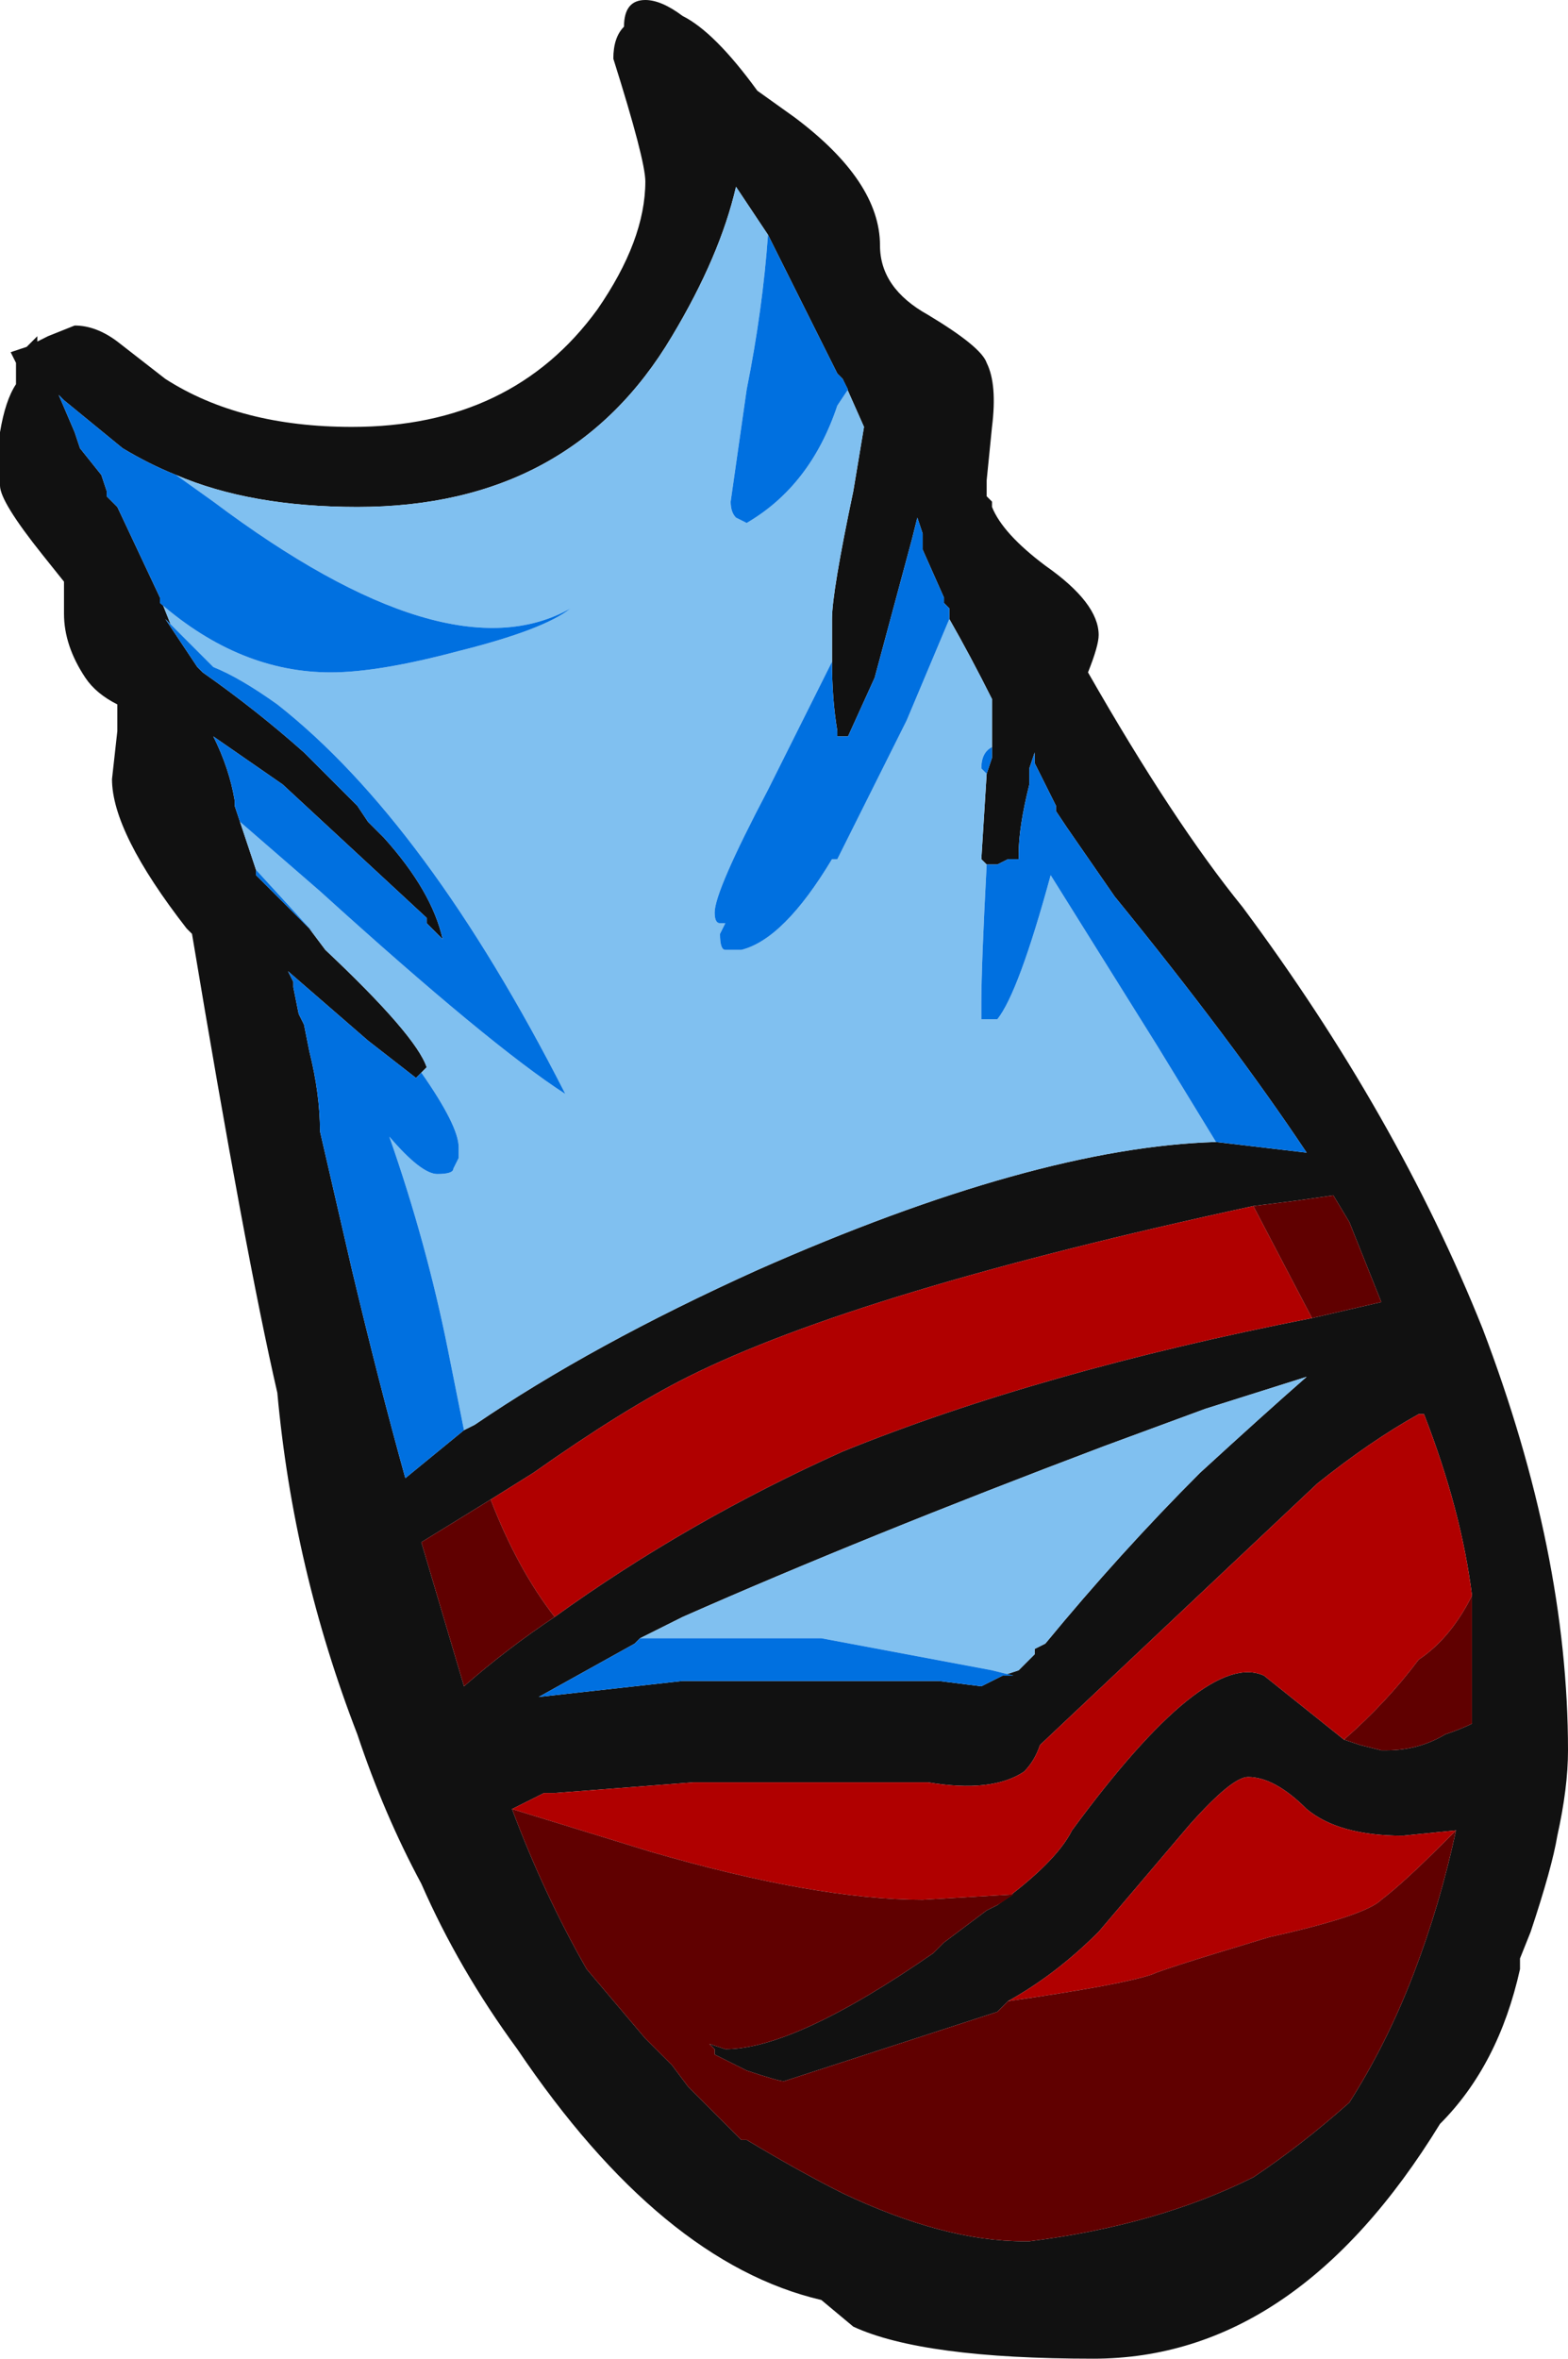 <?xml version="1.0" encoding="UTF-8" standalone="no"?>
<svg xmlns:ffdec="https://www.free-decompiler.com/flash" xmlns:xlink="http://www.w3.org/1999/xlink" ffdec:objectType="frame" height="154.7px" width="102.9px" xmlns="http://www.w3.org/2000/svg">
  <g transform="matrix(1.0, 0.0, 0.0, 1.0, 40.6, 97.3)">
    <use ffdec:characterId="1974" height="22.1" transform="matrix(7.0, 0.0, 0.0, 7.0, -40.6, -97.3)" width="14.7" xlink:href="#shape0"/>
  </g>
  <defs>
    <g id="shape0" transform="matrix(1.0, 0.0, 0.0, 1.0, 5.8, 13.9)">
      <path d="M0.25 -13.9 Q0.4 -13.9 0.6 -13.75 0.9 -13.6 1.3 -13.05 L1.65 -12.8 Q2.45 -12.2 2.45 -11.6 2.45 -11.2 2.9 -10.95 3.4 -10.65 3.45 -10.5 3.55 -10.3 3.5 -9.9 L3.45 -9.4 3.45 -9.25 3.5 -9.2 3.5 -9.15 Q3.6 -8.9 4.0 -8.6 4.5 -8.25 4.5 -7.95 4.5 -7.85 4.4 -7.6 5.2 -6.2 5.85 -5.4 7.3 -3.45 8.1 -1.45 8.9 0.65 8.9 2.5 8.9 2.85 8.8 3.3 8.75 3.6 8.55 4.2 L8.45 4.45 8.45 4.55 Q8.25 5.45 7.7 6.0 6.35 8.2 4.45 8.2 2.85 8.2 2.2 7.9 L1.9 7.65 Q0.4 7.3 -0.95 5.3 -1.5 4.55 -1.85 3.75 -2.2 3.1 -2.45 2.35 -3.05 0.8 -3.2 -0.85 -3.5 -2.15 -4.0 -5.15 L-4.05 -5.2 Q-4.75 -6.1 -4.75 -6.6 L-4.7 -7.05 -4.7 -7.3 Q-4.9 -7.4 -5.0 -7.55 -5.2 -7.85 -5.2 -8.15 L-5.2 -8.45 -5.4 -8.7 Q-5.8 -9.2 -5.8 -9.35 L-5.8 -9.85 Q-5.75 -10.15 -5.65 -10.3 L-5.65 -10.5 -5.7 -10.6 -5.55 -10.65 -5.45 -10.75 -5.45 -10.7 -5.35 -10.75 -5.1 -10.85 Q-4.9 -10.85 -4.7 -10.7 L-4.25 -10.35 Q-3.55 -9.9 -2.5 -9.9 -1.0 -9.9 -0.2 -11.0 0.25 -11.65 0.25 -12.2 0.25 -12.4 -0.05 -13.35 -0.05 -13.55 0.05 -13.65 0.05 -13.9 0.25 -13.9 M2.1 -10.35 L2.05 -10.4 1.4 -11.7 1.1 -12.15 Q0.95 -11.5 0.5 -10.75 -0.45 -9.15 -2.45 -9.15 -3.45 -9.15 -4.15 -9.45 -4.4 -9.55 -4.65 -9.7 L-5.2 -10.15 -5.25 -10.2 -5.1 -9.85 -5.05 -9.7 -4.85 -9.45 -4.8 -9.3 -4.8 -9.25 -4.7 -9.15 -4.3 -8.3 -4.2 -8.05 -4.25 -8.1 -3.95 -7.65 -3.9 -7.6 Q-3.4 -7.25 -2.95 -6.85 L-2.45 -6.35 -2.35 -6.2 -2.2 -6.05 Q-1.75 -5.55 -1.65 -5.1 L-1.8 -5.25 -1.8 -5.3 -3.15 -6.55 -3.8 -7.0 Q-3.65 -6.7 -3.6 -6.4 L-3.6 -6.35 -3.55 -6.2 -3.4 -5.75 -3.4 -5.7 -2.9 -5.2 -2.75 -5.0 Q-1.9 -4.2 -1.8 -3.9 L-1.85 -3.85 -1.9 -3.8 -2.35 -4.15 -3.1 -4.8 -3.05 -4.7 -3.05 -4.65 -3.0 -4.4 -2.95 -4.3 -2.9 -4.05 Q-2.8 -3.65 -2.8 -3.3 L-2.5 -2.0 Q-2.25 -0.95 -2.0 -0.05 L-1.45 -0.5 -1.35 -0.55 Q-0.25 -1.3 1.3 -2.0 3.9 -3.15 5.6 -3.2 L6.45 -3.1 Q5.75 -4.15 4.65 -5.5 L4.2 -6.15 4.1 -6.3 4.1 -6.35 Q4.0 -6.55 3.9 -6.75 L3.9 -6.85 3.85 -6.7 3.85 -6.55 Q3.75 -6.15 3.75 -5.9 L3.75 -5.85 Q3.7 -5.85 3.65 -5.85 L3.55 -5.8 3.45 -5.8 3.4 -5.85 3.45 -6.65 3.5 -6.8 3.5 -7.35 Q3.3 -7.75 3.1 -8.1 L3.1 -8.2 3.05 -8.25 3.05 -8.3 2.85 -8.75 2.85 -8.9 2.8 -9.05 2.75 -8.85 2.4 -7.55 2.15 -7.0 2.05 -7.0 2.05 -7.05 Q2.0 -7.35 2.0 -7.7 L2.0 -8.1 Q2.0 -8.35 2.2 -9.3 L2.3 -9.9 2.1 -10.35 M3.6 1.8 L3.75 1.75 3.9 1.6 3.9 1.55 4.0 1.5 Q4.7 0.65 5.45 -0.1 6.05 -0.65 6.45 -1.0 L5.5 -0.7 4.55 -0.35 Q2.3 0.5 0.6 1.25 L0.2 1.45 0.15 1.5 -0.75 2.0 0.6 1.85 3.0 1.85 3.4 1.9 3.6 1.8 M6.5 -1.55 L7.15 -1.7 6.85 -2.45 6.7 -2.7 6.35 -2.65 5.95 -2.6 Q2.25 -1.8 0.65 -1.0 0.05 -0.7 -0.8 -0.1 L-1.2 0.15 -1.85 0.55 -1.45 1.9 Q-1.05 1.55 -0.6 1.25 0.65 0.35 2.1 -0.3 3.95 -1.05 6.5 -1.55 M8.0 1.05 Q7.9 0.25 7.55 -0.65 L7.5 -0.65 Q7.05 -0.4 6.55 0.0 L5.7 0.8 3.95 2.45 Q3.9 2.6 3.8 2.7 3.5 2.9 2.9 2.8 L0.7 2.8 -0.6 2.9 -0.7 2.9 -1.0 3.05 Q-0.7 3.85 -0.3 4.55 L0.25 5.2 0.5 5.45 0.65 5.65 1.15 6.15 1.2 6.15 Q1.7 6.45 2.1 6.65 3.05 7.1 3.8 7.1 L3.85 7.1 Q5.05 6.95 5.95 6.5 6.4 6.2 6.85 5.8 7.2 5.25 7.45 4.6 7.7 3.95 7.85 3.25 L7.35 3.3 Q6.75 3.3 6.45 3.05 6.15 2.75 5.9 2.75 5.75 2.75 5.35 3.2 L4.5 4.2 Q4.1 4.6 3.65 4.85 L3.55 4.95 1.55 5.6 Q1.5 5.6 1.2 5.5 L0.9 5.35 0.9 5.3 0.85 5.25 1.0 5.3 Q1.65 5.3 2.95 4.4 L3.05 4.3 3.45 4.0 3.55 3.95 Q4.1 3.55 4.25 3.25 5.5 1.55 6.05 1.8 L6.8 2.4 6.95 2.45 7.15 2.5 7.2 2.5 Q7.5 2.5 7.75 2.35 7.9 2.3 8.0 2.25 L8.0 1.05" fill="#111111" fill-rule="evenodd" stroke="none"/>
      <path d="M1.4 -11.7 Q1.35 -11.0 1.2 -10.25 L1.05 -9.2 Q1.05 -9.1 1.1 -9.05 L1.2 -9.0 Q1.8 -9.35 2.05 -10.1 L2.15 -10.25 2.1 -10.35 2.3 -9.9 2.2 -9.3 Q2.0 -8.35 2.0 -8.1 L2.0 -7.7 1.4 -6.5 Q0.9 -5.55 0.9 -5.35 0.9 -5.25 0.95 -5.25 L1.0 -5.25 0.95 -5.15 Q0.95 -5.0 1.0 -5.0 L1.15 -5.0 Q1.55 -5.1 2.0 -5.85 L2.05 -5.85 2.7 -7.15 3.1 -8.1 Q3.3 -7.75 3.5 -7.35 L3.5 -6.8 3.5 -6.9 Q3.4 -6.85 3.4 -6.7 L3.45 -6.65 3.4 -5.85 3.45 -5.8 Q3.4 -4.85 3.4 -4.5 L3.4 -4.35 3.55 -4.35 Q3.75 -4.6 4.05 -5.7 L5.05 -4.1 5.6 -3.2 Q3.9 -3.15 1.3 -2.0 -0.25 -1.3 -1.35 -0.55 L-1.45 -0.5 -1.6 -1.25 Q-1.8 -2.25 -2.15 -3.25 -1.85 -2.9 -1.7 -2.9 -1.55 -2.9 -1.55 -2.95 L-1.5 -3.05 -1.5 -3.15 Q-1.5 -3.35 -1.85 -3.85 L-1.8 -3.9 Q-1.9 -4.2 -2.75 -5.0 L-2.9 -5.2 -2.85 -5.15 -3.4 -5.75 -3.55 -6.2 -2.8 -5.55 Q-1.2 -4.1 -0.5 -3.65 -1.8 -6.2 -3.2 -7.3 -3.55 -7.55 -3.8 -7.65 L-4.2 -8.05 -4.3 -8.3 -4.3 -8.25 Q-3.55 -7.6 -2.7 -7.6 -2.25 -7.6 -1.5 -7.8 -0.7 -8.0 -0.45 -8.2 -1.6 -7.55 -3.8 -9.2 L-4.15 -9.45 Q-3.45 -9.15 -2.45 -9.15 -0.45 -9.15 0.5 -10.75 0.95 -11.5 1.1 -12.15 L1.4 -11.7 M0.2 1.45 L0.6 1.25 Q2.3 0.5 4.55 -0.35 L5.5 -0.7 6.45 -1.0 Q6.05 -0.65 5.45 -0.1 4.7 0.65 4.0 1.5 L3.9 1.55 3.9 1.6 3.75 1.75 3.6 1.8 3.7 1.8 3.5 1.75 1.9 1.45 0.2 1.45" fill="#80c0f0" fill-rule="evenodd" stroke="none"/>
      <path d="M5.95 -2.6 L6.5 -1.55 Q3.95 -1.05 2.1 -0.3 0.65 0.35 -0.6 1.25 -0.95 0.8 -1.2 0.15 L-0.8 -0.1 Q0.05 -0.7 0.65 -1.0 2.25 -1.8 5.95 -2.6 M-1.0 3.05 L-0.7 2.9 -0.6 2.9 0.7 2.8 2.9 2.8 Q3.5 2.9 3.8 2.7 3.9 2.6 3.95 2.45 L5.7 0.8 6.55 0.0 Q7.05 -0.4 7.5 -0.65 L7.55 -0.65 Q7.9 0.25 8.0 1.05 7.8 1.45 7.5 1.65 7.2 2.05 6.8 2.4 L6.05 1.8 Q5.5 1.55 4.25 3.25 4.1 3.55 3.55 3.95 L3.7 3.85 2.85 3.9 Q1.85 3.9 0.3 3.45 L-1.0 3.05 M3.65 4.85 Q4.1 4.6 4.5 4.2 L5.35 3.2 Q5.75 2.75 5.9 2.75 6.15 2.75 6.45 3.05 6.75 3.3 7.35 3.3 L7.85 3.25 7.75 3.35 Q7.35 3.75 7.15 3.9 7.0 4.05 6.1 4.25 5.1 4.55 5.0 4.6 4.7 4.7 3.65 4.85" fill="#b00000" fill-rule="evenodd" stroke="none"/>
      <path d="M1.4 -11.7 L2.05 -10.4 2.1 -10.35 2.15 -10.25 2.05 -10.1 Q1.8 -9.35 1.2 -9.0 L1.1 -9.05 Q1.05 -9.1 1.05 -9.2 L1.2 -10.25 Q1.35 -11.0 1.4 -11.7 M2.0 -7.7 Q2.0 -7.35 2.05 -7.05 L2.05 -7.0 2.15 -7.0 2.4 -7.55 2.75 -8.85 2.8 -9.05 2.85 -8.9 2.85 -8.75 3.05 -8.3 3.05 -8.25 3.1 -8.2 3.1 -8.1 2.7 -7.15 2.05 -5.85 2.0 -5.85 Q1.55 -5.1 1.15 -5.0 L1.0 -5.0 Q0.95 -5.0 0.95 -5.15 L1.0 -5.25 0.95 -5.25 Q0.9 -5.25 0.9 -5.35 0.9 -5.55 1.4 -6.5 L2.0 -7.7 M3.5 -6.8 L3.45 -6.65 3.4 -6.7 Q3.4 -6.85 3.5 -6.9 L3.5 -6.8 M3.45 -5.8 L3.55 -5.8 3.65 -5.85 Q3.7 -5.85 3.75 -5.85 L3.75 -5.9 Q3.75 -6.15 3.85 -6.55 L3.85 -6.7 3.9 -6.85 3.9 -6.75 Q4.0 -6.55 4.1 -6.35 L4.1 -6.3 4.2 -6.15 4.65 -5.5 Q5.75 -4.15 6.45 -3.1 L5.6 -3.2 5.05 -4.1 4.05 -5.7 Q3.75 -4.6 3.55 -4.35 L3.4 -4.35 3.4 -4.5 Q3.4 -4.85 3.45 -5.8 M-1.45 -0.5 L-2.0 -0.05 Q-2.25 -0.95 -2.5 -2.0 L-2.8 -3.3 Q-2.8 -3.65 -2.9 -4.05 L-2.95 -4.3 -3.0 -4.4 -3.05 -4.65 -3.05 -4.7 -3.1 -4.8 -2.35 -4.15 -1.9 -3.8 -1.85 -3.85 Q-1.5 -3.35 -1.5 -3.15 L-1.5 -3.05 -1.55 -2.95 Q-1.55 -2.9 -1.7 -2.9 -1.85 -2.9 -2.15 -3.25 -1.8 -2.25 -1.6 -1.25 L-1.45 -0.5 M-2.9 -5.2 L-3.4 -5.7 -3.4 -5.75 -2.85 -5.15 -2.9 -5.2 M-3.55 -6.2 L-3.6 -6.35 -3.6 -6.4 Q-3.65 -6.7 -3.8 -7.0 L-3.15 -6.55 -1.8 -5.3 -1.8 -5.25 -1.65 -5.1 Q-1.75 -5.55 -2.2 -6.05 L-2.35 -6.2 -2.45 -6.35 -2.95 -6.85 Q-3.4 -7.25 -3.9 -7.6 L-3.95 -7.65 -4.25 -8.1 -4.2 -8.05 -3.8 -7.65 Q-3.55 -7.55 -3.2 -7.3 -1.8 -6.2 -0.5 -3.65 -1.2 -4.1 -2.8 -5.55 L-3.55 -6.2 M-4.3 -8.3 L-4.7 -9.15 -4.8 -9.25 -4.8 -9.3 -4.85 -9.45 -5.05 -9.7 -5.1 -9.85 -5.25 -10.2 -5.2 -10.15 -4.65 -9.7 Q-4.4 -9.55 -4.15 -9.45 L-3.8 -9.2 Q-1.6 -7.55 -0.45 -8.2 -0.7 -8.0 -1.5 -7.8 -2.25 -7.6 -2.7 -7.6 -3.55 -7.6 -4.3 -8.25 L-4.3 -8.3 M0.2 1.45 L1.9 1.45 3.5 1.75 3.7 1.8 3.6 1.8 3.4 1.9 3.0 1.85 0.6 1.85 -0.75 2.0 0.15 1.5 0.2 1.45" fill="#0070e0" fill-rule="evenodd" stroke="none"/>
      <path d="M5.95 -2.6 L6.35 -2.65 6.7 -2.7 6.85 -2.45 7.15 -1.7 6.5 -1.55 5.95 -2.6 M-0.6 1.25 Q-1.05 1.55 -1.45 1.9 L-1.85 0.55 -1.2 0.15 Q-0.95 0.8 -0.6 1.25 M-1.0 3.05 L0.3 3.45 Q1.85 3.9 2.85 3.9 L3.7 3.85 3.55 3.95 3.45 4.0 3.05 4.3 2.95 4.4 Q1.65 5.3 1.0 5.3 L0.85 5.25 0.9 5.3 0.9 5.35 1.2 5.5 Q1.5 5.6 1.55 5.6 L3.55 4.95 3.65 4.85 Q4.7 4.7 5.0 4.6 5.1 4.55 6.1 4.25 7.0 4.05 7.15 3.9 7.35 3.75 7.75 3.35 L7.85 3.25 Q7.7 3.95 7.45 4.6 7.2 5.25 6.85 5.8 6.4 6.2 5.95 6.5 5.05 6.95 3.85 7.1 L3.8 7.1 Q3.05 7.1 2.1 6.65 1.7 6.45 1.2 6.15 L1.15 6.15 0.65 5.65 0.5 5.45 0.25 5.2 -0.3 4.55 Q-0.7 3.85 -1.0 3.05 M6.8 2.4 Q7.2 2.05 7.5 1.65 7.8 1.45 8.0 1.05 L8.0 2.25 Q7.9 2.3 7.75 2.35 7.5 2.5 7.2 2.5 L7.15 2.5 6.95 2.45 6.8 2.4" fill="#600000" fill-rule="evenodd" stroke="none"/>
    </g>
  </defs>
</svg>
